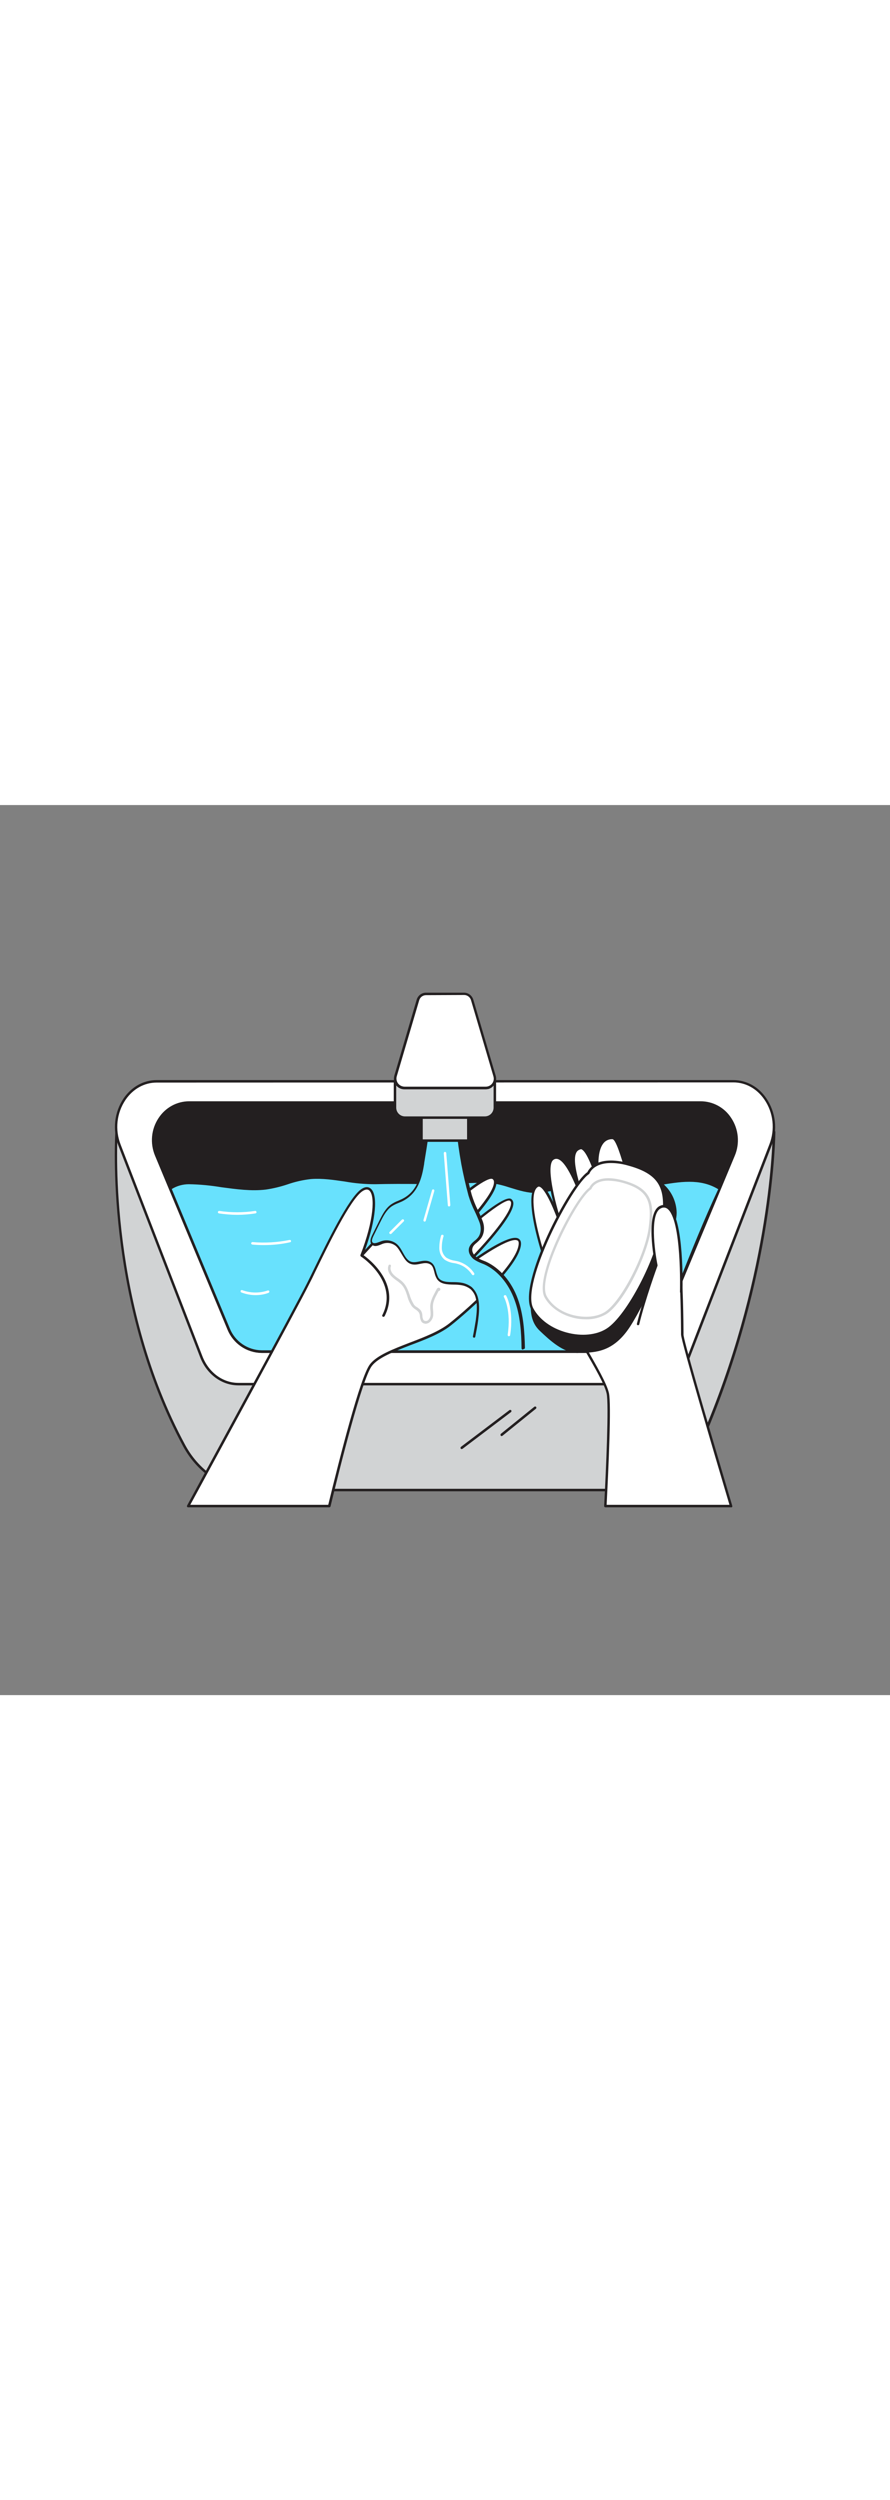 <svg version="1.1" id="Layer_1" xmlns="http://www.w3.org/2000/svg" xmlns:xlink="http://www.w3.org/1999/xlink" x="0px" y="0px" viewBox="0 0 500 500" style="width: 178px;" xml:space="preserve" data-imageid="soap-95" imageName="Soap" class="illustrations_image">
<rect x="0" y="0" width="500" height="500" fill="#808080" stroke="none"/>
<style type="text/css">
	.st0_soap-95{fill:#D1D3D4;}
	.st1_soap-95{fill:#231F20;}
	.st2_soap-95{fill:#FFFFFF;}
	.st3_soap-95{fill:none;}
	.st4_soap-95{fill:#68E1FD;}
</style>
<g id="Washbasin_soap-95">
	<path class="st0_soap-95" d="M394.7,355.8c40.2-93.3,40.2-172.2,40.2-172.2H65.5c0,0-6.9,93.1,38,176.4c8.3,15.4,23.2,24.9,39.2,24.9h210.8&#10;&#9;&#9;C371,384.8,387,373.6,394.7,355.8z"/>
	<path class="st1_soap-95" d="M353.5,385.5H142.7c-16.2,0-31.4-9.7-39.8-25.2c-44.5-82.5-38.1-175.8-38.1-176.8c0-0.4,0.3-0.6,0.7-0.6h369.4&#10;&#9;&#9;c0.4,0,0.7,0.3,0.7,0.7c0,0.8-0.5,80.1-40.2,172.5C387.6,373.9,371.2,385.5,353.5,385.5z M66.1,184.2c-0.5,8.4-4.4,96.8,38,175.4&#10;&#9;&#9;c8.2,15.1,22.9,24.5,38.6,24.5h210.7c17.2,0,33.1-11.2,40.6-28.6c37.7-87.5,40-163.2,40.1-171.3L66.1,184.2z"/>
	<path class="st2_soap-95" d="M366.1,325.3H133.9c-9.1,0-17.2-6.1-20.9-15.4L67.1,191.1c-6.5-17,4.5-35.9,20.9-35.9h324&#10;&#9;&#9;c16.4,0,27.4,19,20.9,35.9L387,309.9C383.3,319.3,375.1,325.3,366.1,325.3z"/>
	<path class="st1_soap-95" d="M366.1,326H133.9c-9.3,0-17.8-6.2-21.5-15.9L66.5,191.3c-3.4-8.8-2.3-18.8,3-26.6c4.5-6.5,11.2-10.2,18.5-10.2&#10;&#9;&#9;h324c7.3,0,14.1,3.7,18.5,10.2c5.3,7.8,6.5,17.8,3,26.6l-45.9,118.9C383.9,319.8,375.4,326,366.1,326z M88,155.9&#10;&#9;&#9;c-6.9,0-13.2,3.5-17.4,9.6c-5.1,7.5-6.1,16.9-2.8,25.3l45.9,118.8c3.5,9.1,11.4,15,20.2,15h232.2c8.8,0,16.7-5.9,20.2-15&#10;&#9;&#9;l45.9-118.9c3.3-8.4,2.3-17.9-2.8-25.3c-4.2-6.1-10.5-9.6-17.4-9.6L88,155.9z"/>
	<line class="st3_soap-95" x1="286.5" y1="340.5" x2="259.4" y2="361.1"/>
	<path class="st1_soap-95" d="M259.4,361.8c-0.4,0-0.7-0.3-0.7-0.7c0-0.2,0.1-0.4,0.3-0.6l27.2-20.6c0.3-0.2,0.7-0.2,1,0.1c0,0,0,0,0,0&#10;&#9;&#9;c0.2,0.3,0.2,0.7-0.1,1c0,0,0,0,0,0l-27.2,20.6C259.7,361.7,259.5,361.8,259.4,361.8z"/>
	<line class="st3_soap-95" x1="300.7" y1="338.6" x2="281.8" y2="353.8"/>
	<path class="st1_soap-95" d="M281.8,354.5c-0.2,0-0.4-0.1-0.5-0.3c-0.2-0.3-0.2-0.7,0.1-1c0,0,0,0,0,0l18.8-15.2c0.3-0.2,0.7-0.2,1,0.1&#10;&#9;&#9;c0.2,0.3,0.2,0.7-0.1,1l-18.8,15.2C282.2,354.4,282,354.4,281.8,354.5z"/>
	<path class="st1_soap-95" d="M412.1,196.6l-7.8,18.8l-32.8,78.9c-3,7.6-10.3,12.6-18.5,12.7H147c-8.2-0.1-15.5-5.1-18.5-12.7l-32.8-78.9&#10;&#9;&#9;l-7.8-18.8c-5.8-13.9,4-29.5,18.5-29.5h287.3C408.2,167.1,418,182.7,412.1,196.6z"/>
	<path class="st1_soap-95" d="M353,307.8H147c-8.5-0.1-16-5.3-19.2-13.1l-40.7-97.7c-2.9-7-2.2-14.9,2-21.2c3.8-5.8,10.2-9.4,17.2-9.4h287.3&#10;&#9;&#9;c6.9,0,13.4,3.5,17.2,9.4c4.2,6.3,4.9,14.3,2,21.2l0,0l-40.7,97.7C369,302.5,361.5,307.6,353,307.8z M106.3,167.9&#10;&#9;&#9;c-6.4,0-12.4,3.3-15.9,8.7c-3.9,5.9-4.6,13.3-1.9,19.8l40.7,97.7c2.9,7.3,9.9,12.1,17.8,12.2h206c7.9-0.1,14.9-4.9,17.8-12.2&#10;&#9;&#9;l40.7-97.7c2.7-6.5,2-13.9-1.9-19.8c-3.5-5.4-9.5-8.7-15.9-8.7L106.3,167.9z M412.1,196.6L412.1,196.6z"/>
</g>
<g id="Water_in_the_Washbasin_soap-95">
	<path class="st4_soap-95 targetColor" d="M404.3,215.5L404.3,215.5c-11.9,25.5-21.9,52.6-32.8,78.8c-3,7.6-10.3,12.6-18.5,12.7H147&#10;&#9;&#9;c-8.2-0.1-15.5-5.1-18.5-12.7l-32.9-78.9c3.2-2.1,6.9-3.2,10.7-3.2c14.3,0,29.1,4.8,43.1,3c8.6-1.1,16.7-5.2,25.3-5.9&#10;&#9;&#9;c12-1,24,3.2,36,2.9c11.9-0.3,23.8-0.1,35.6-0.1c9.6,0,19.6-1.1,29-0.6c8.9,0.5,17,5.7,26.1,5.5c8.9-0.2,17.5-4.5,26.4-4.9&#10;&#9;&#9;c6-0.2,12,1.4,18,2.3C365,217.4,386.8,204.3,404.3,215.5z" style="fill: rgb(104, 225, 253);"/>
	<path class="st1_soap-95" d="M352.9,307.7H147c-8.4-0.1-16-5.3-19.1-13.1L95,215.7c-0.1-0.3,0-0.7,0.3-0.9c3.3-2.1,7.1-3.3,11-3.3l0,0&#10;&#9;&#9;c6.2,0.2,12.3,0.7,18.4,1.7c8.2,1.1,16.7,2.3,24.7,1.3c4-0.6,8-1.6,11.9-2.9c4.4-1.5,8.9-2.5,13.5-3.1c6.5-0.5,13,0.4,19.4,1.4&#10;&#9;&#9;c5.5,1,11.1,1.5,16.6,1.5c8.2-0.2,16.6-0.2,24.7-0.1c3.6,0,7.3,0,10.9,0c3.8,0,7.8-0.2,11.6-0.3c5.8-0.2,11.8-0.5,17.5-0.2&#10;&#9;&#9;c4.2,0.2,8.2,1.5,12.1,2.7c4.5,1.4,9.1,2.9,13.9,2.7c4.5-0.1,8.9-1.3,13.2-2.4c4.3-1.3,8.7-2.1,13.2-2.5c4.4,0,8.9,0.5,13.2,1.4&#10;&#9;&#9;c1.7,0.3,3.3,0.6,5,0.9c7.4,1.1,15.5-0.3,23.3-1.6c12-2.1,24.5-4.2,35.2,2.6l0,0l-0.4,0.6l0.4-0.6c0.3,0.2,0.4,0.6,0.3,0.9&#10;&#9;&#9;c-8.1,17.2-15.4,35.4-22.5,53.1c-3.4,8.5-6.9,17.2-10.4,25.7C369,302.4,361.4,307.6,352.9,307.7z M96.5,215.7l32.6,78.3&#10;&#9;&#9;c2.9,7.3,10,12.2,17.9,12.3h206c7.9-0.1,14.9-4.9,17.9-12.2c3.5-8.5,7-17.2,10.4-25.7c7-17.5,14.2-35.5,22.2-52.6&#10;&#9;&#9;c-10.2-6.2-21.7-4.2-33.8-2.1c-7.9,1.4-16.1,2.8-23.8,1.6c-1.7-0.2-3.3-0.6-5-0.9c-4.3-0.9-8.6-1.4-13-1.4&#10;&#9;&#9;c-4.4,0.3-8.7,1.1-12.9,2.4c-4.4,1.2-8.9,2.4-13.5,2.5c-5.1,0.1-9.8-1.4-14.4-2.8c-4-1.3-7.8-2.4-11.8-2.7&#10;&#9;&#9;c-5.6-0.3-11.6-0.1-17.3,0.2c-3.9,0.2-7.8,0.3-11.7,0.3c-3.6,0-7.3,0-10.9,0c-8.1-0.1-16.5-0.1-24.7,0.1c-5.7,0-11.3-0.5-16.9-1.5&#10;&#9;&#9;c-6.3-0.9-12.7-1.9-19.1-1.4c-4.5,0.5-8.9,1.5-13.2,3c-3.9,1.3-8,2.3-12.1,2.9c-8.2,1-16.7-0.2-25-1.3c-6-1-12.1-1.6-18.3-1.7l0,0&#10;&#9;&#9;C102.8,213,99.4,213.9,96.5,215.7L96.5,215.7z"/>
	<path class="st2_soap-95" d="M133.3,230.2c-3.4,0-6.9-0.3-10.3-0.8c-0.4-0.1-0.6-0.4-0.6-0.8c0.1-0.4,0.4-0.6,0.8-0.6c6.7,1,13.4,1,20.1,0&#10;&#9;&#9;c0.4-0.1,0.7,0.2,0.8,0.6s-0.2,0.7-0.6,0.8C140.1,229.9,136.7,230.2,133.3,230.2z"/>
	<path class="st2_soap-95" d="M148.2,247.2c-2.2,0-4.3-0.1-6.5-0.3c-0.4-0.1-0.6-0.4-0.6-0.8c0.1-0.3,0.4-0.6,0.7-0.6c7,0.6,14,0.2,20.9-1.2&#10;&#9;&#9;c0.4-0.1,0.7,0.2,0.8,0.5c0.1,0.4-0.2,0.7-0.5,0.8C158.1,246.7,153.2,247.2,148.2,247.2z"/>
	<path class="st2_soap-95" d="M143.6,275.3c-2.7,0-5.4-0.5-8-1.5c-0.4-0.1-0.5-0.5-0.4-0.9c0,0,0,0,0,0c0.1-0.4,0.5-0.5,0.9-0.4&#10;&#9;&#9;c4.6,1.7,9.6,1.8,14.3,0.2c0.4-0.1,0.7,0,0.9,0.4c0,0,0,0,0,0c0.1,0.4-0.1,0.8-0.4,0.9c0,0,0,0,0,0&#10;&#9;&#9;C148.6,274.9,146.1,275.3,143.6,275.3z"/>
</g>
<g id="Hands_soap-95">
	<path class="st2_soap-95" d="M185,393.9c5.4-22.1,17.9-72,23.4-79.2c7-9.2,32.2-13.2,44.4-22.9c12.2-9.7,38.6-33.8,39.2-45.2&#10;&#9;&#9;s-33.7,15-33.7,15c17.8-17.5,33.4-36.6,28.5-39.8s-41,31.2-41,31.2c20.3-20.7,37-39.4,31.3-43.5s-40.6,31.7-40.6,31.7&#10;&#9;&#9;c26.8-32.9,23.6-37.4,18.3-38.2s-51.6,50-51.6,50c10.2-26,8.1-42.3,0-36.6s-23.6,39.4-30.1,52.5c-6,12-59.4,110.1-67.4,124.9&#10;&#9;&#9;L185,393.9z"/>
	<path class="st1_soap-95" d="M185,394.5h-79.3c-0.2,0-0.5-0.1-0.6-0.3c-0.1-0.2-0.1-0.5,0-0.7c6.2-11.5,61.3-112.6,67.4-124.9&#10;&#9;&#9;c1-2,2.2-4.4,3.5-7.1c7.9-16.2,19.8-40.6,26.8-45.6c2.7-1.9,4.4-1.3,5.4-0.5c4.3,3.4,3,17.6-3.1,34.5&#10;&#9;&#9;c11.3-12.3,44.1-47.5,49.6-47.5h0.2c1.3,0.2,3.2,0.7,3.9,2.6c1,2.6,0.3,8.2-14.5,27.5c11.1-10.8,28.8-26.6,33.2-23.5&#10;&#9;&#9;c0.8,0.6,1.3,1.5,1.4,2.6c0.4,4.4-5.2,12.7-18.7,27.4c10.9-9.5,23.9-19.8,27-17.7c0.7,0.5,1.1,1.3,1.2,2.1&#10;&#9;&#9;c0.5,5.6-10.8,19.4-23.3,32.4c8.5-6,21.9-14.6,26.1-12.3c0.7,0.4,1.6,1.2,1.5,3.2c-0.7,12.3-29.5,37.8-39.5,45.7&#10;&#9;&#9;c-5.8,4.6-14.3,7.9-22.6,11c-9.3,3.6-18.1,7-21.7,11.7c-5.4,7-18.1,57.5-23.2,78.9C185.6,394.3,185.3,394.5,185,394.5z&#10;&#9;&#9; M106.9,393.1h77.5c6.5-26.7,18-71.9,23.4-78.9c3.9-5.1,12.9-8.5,22.4-12.2c8.2-3.1,16.6-6.4,22.2-10.8c12.5-9.9,38.4-33.8,39-44.7&#10;&#9;&#9;c0.1-1.5-0.5-1.8-0.7-1.9c-4-2.1-21.2,9.3-31.8,17.5c-0.3,0.2-0.7,0.2-1-0.1c-0.3-0.3-0.3-0.7,0-1c0,0,0,0,0,0&#10;&#9;&#9;c18-17.6,29.7-32.8,29.2-37.6c0-0.4-0.2-0.8-0.6-1.1c-2.8-1.8-22.6,14.4-40.2,31.2c-0.3,0.3-0.7,0.3-1,0c0,0,0,0,0,0&#10;&#9;&#9;c-0.3-0.3-0.3-0.7,0-1c0,0,0,0,0,0c15.3-15.6,32.8-34.4,32.2-40.9c0-0.6-0.3-1.2-0.8-1.5c-2-1.4-14.6,5.9-39.7,31.6&#10;&#9;&#9;c-0.3,0.2-0.8,0.1-1-0.2c-0.2-0.2-0.2-0.5,0-0.7c15.8-19.4,23.1-31.3,21.5-35.4c-0.4-0.9-1.2-1.4-2.8-1.7h-0.1&#10;&#9;&#9;c-3.6,0-28.8,25.5-50.9,49.8c-0.2,0.3-0.6,0.3-0.9,0.1c-0.3-0.2-0.4-0.5-0.3-0.9c7.5-19.2,8.4-33.6,4.8-36.3&#10;&#9;&#9;c-0.9-0.7-2.2-0.5-3.8,0.6c-6.8,4.7-19,30-26.3,45c-1.3,2.8-2.5,5.2-3.5,7.1C167.8,281.2,115.3,377.7,106.9,393.1L106.9,393.1z"/>
	<path class="st1_soap-95" d="M215.4,287.5c-0.4,0-0.7-0.3-0.7-0.7c0-0.1,0-0.2,0.1-0.3c9.4-18.7-11.7-32.7-11.9-32.8&#10;&#9;&#9;c-0.3-0.2-0.4-0.6-0.2-1c0,0,0,0,0,0c0.2-0.3,0.7-0.4,1-0.2c0,0,0,0,0,0c0.2,0.1,22.4,14.8,12.4,34.6&#10;&#9;&#9;C215.9,287.4,215.6,287.5,215.4,287.5z"/>
	<path class="st0_soap-95" d="M239.2,291.4c-0.2,0-0.4,0-0.6-0.1c-0.8-0.1-1.6-0.6-2-1.4c-0.4-0.8-0.6-1.7-0.7-2.6c0-0.8-0.2-1.7-0.7-2.4&#10;&#9;&#9;c-0.5-0.6-1.1-1.1-1.7-1.5c-0.8-0.5-1.5-1.1-2.1-1.8c-1.2-1.8-2.1-3.7-2.6-5.8c-0.8-2.5-1.6-4.8-3.5-6.7c-0.8-0.7-1.6-1.4-2.5-2&#10;&#9;&#9;c-0.9-0.6-1.7-1.3-2.5-2c-1.6-1.5-3-4-2-6.5c0.1-0.4,0.6-0.5,0.9-0.4c0.4,0.1,0.5,0.6,0.4,0.9c-0.7,1.8,0.5,3.8,1.7,4.9&#10;&#9;&#9;c0.7,0.7,1.5,1.3,2.4,1.9c0.9,0.6,1.8,1.3,2.6,2.1c2.1,2.1,3,4.7,3.9,7.3c0.5,1.9,1.4,3.7,2.4,5.4c0.5,0.6,1.1,1.1,1.7,1.4&#10;&#9;&#9;c0.8,0.5,1.5,1.1,2.1,1.8c0.6,0.9,0.9,2,0.9,3.1c0,0.7,0.2,1.4,0.5,2.1c0.2,0.4,0.6,0.6,1,0.7c0.6,0.1,1.3,0,1.8-0.5&#10;&#9;&#9;c0.9-0.9,1.4-2.2,1.3-3.5c0-0.6,0-1.3-0.1-2c-0.1-0.8-0.1-1.7-0.1-2.5c0.2-2.9,1.6-5.5,2.8-7.8l0.8-1.5c0.5-1,1.2-0.9,1.5-0.8&#10;&#9;&#9;c0.4,0.1,0.6,0.5,0.6,0.9c0,0.4-0.4,0.8-0.8,0.9c-0.1,0-0.1,0-0.2,0l-0.6,1.2c-1.2,2.2-2.5,4.6-2.6,7.2c0,0.8,0,1.5,0.1,2.3&#10;&#9;&#9;c0.1,0.7,0.1,1.4,0.1,2.1c0.1,1.7-0.6,3.4-1.8,4.5C240.9,291,240.1,291.3,239.2,291.4z"/>
	<path class="st2_soap-95" d="M341.4,330.5c1.4,6.1-0.2,41.6-1.4,63.4h70.6c-7.8-26.2-27.4-92.4-27.4-96.4c0-4.9,0.1-52.4-5.8-65.2&#10;&#9;&#9;s-14.4,0.3-14.9,20.5c0,0-12.4-65.2-18.5-65.6c-5.6-0.4-12.3,6.2-6.3,30.4c-2.5-8.9-7.9-25.9-12-24.7c-7.5,2.2-1.8,17.4,2.3,32.2&#10;&#9;&#9;c0,0-9.6-32-17.7-26.2c-6,4.2,3.7,34.3,5.4,39.3c-1.5-4.4-9.4-27-14-24.1c-9.5,6,7.7,54.3,15.3,70.2S339.5,321.6,341.4,330.5z"/>
	<path class="st1_soap-95" d="M410.7,394.5h-70.6c-0.2,0-0.4-0.1-0.5-0.2c-0.1-0.1-0.2-0.3-0.2-0.5c1.1-21,2.7-57.1,1.4-63.2l0,0&#10;&#9;&#9;c-1.1-5.1-6.7-14.7-12.6-24.9c-4.2-7.2-8.5-14.7-11.6-21.3c-7.2-14.9-25.3-64.6-15-71.1c0.6-0.4,1.4-0.5,2.1-0.2&#10;&#9;&#9;c2.3,0.8,4.8,5.1,7.1,10c-5-19.7-1.9-24-0.6-24.9c1.1-0.8,2.5-1,3.8-0.6c3.3,1.1,6.6,6.4,9.2,12.1c-1.6-6.4-2.4-11.9-0.6-15.1&#10;&#9;&#9;c0.7-1.2,1.8-2.2,3.2-2.5c0.6-0.2,1.3-0.1,1.9,0.3c2.5,1.4,5.2,7.2,7.5,14c-1-9.8,0.9-14.7,3-17.2c1.5-1.9,3.8-2.9,6.1-2.7&#10;&#9;&#9;c5.5,0.4,14.6,43.3,18,60.8c1.1-11.3,4.8-19.8,9.2-20.7c1.7-0.4,4.3,0.3,6.6,5.4c3.6,7.9,5.7,30.7,5.9,64.2v1.3&#10;&#9;&#9;c0,2.7,10.3,38.6,27.4,96.2c0.1,0.2,0,0.4-0.1,0.6C411.2,394.5,410.9,394.6,410.7,394.5z M340.8,393.1h69&#10;&#9;&#9;c-8.4-28.2-27.1-91.7-27.2-95.7v-1.3c-0.2-33.4-2.2-56-5.7-63.7c-1.1-2.4-2.8-5.1-5.1-4.6c-3.8,0.8-8.1,10.5-8.5,24.9&#10;&#9;&#9;c0,0.4-0.3,0.6-0.6,0.7c-0.4,0-0.7-0.2-0.8-0.6c-6.1-31.8-14.4-64.8-17.8-65.1c-1.9-0.1-3.8,0.7-5,2.2c-2.1,2.5-5,9.4-0.6,27.4&#10;&#9;&#9;c0.1,0.4-0.1,0.7-0.5,0.8c-0.4,0.1-0.7-0.1-0.8-0.5c0,0,0,0,0,0c-3.9-13.9-7.7-22.7-10.3-24.1c-0.2-0.2-0.5-0.2-0.8-0.1&#10;&#9;&#9;c-1,0.3-1.9,0.9-2.3,1.8c-2.2,4.1,0.5,13.5,3.4,23.5c0.6,2,1.2,4,1.7,6c0.1,0.4-0.1,0.8-0.5,0.9c-0.4,0.1-0.8-0.1-0.9-0.5&#10;&#9;&#9;c-2-6.6-8.4-24.3-14-26.2c-0.9-0.3-1.8-0.2-2.6,0.4c-4,2.8-0.1,21.4,5.6,38.5c0.1,0.4-0.1,0.8-0.4,0.9c-0.4,0.1-0.8-0.1-0.9-0.4&#10;&#9;&#9;c-3.5-10.3-8.7-22.7-12.1-23.9c-0.3-0.1-0.6-0.1-0.9,0.1c-8.5,5.3,6.7,50.7,15.6,69.3c3.1,6.5,7.4,14,11.6,21.2&#10;&#9;&#9;c5.9,10.3,11.5,20,12.7,25.3l0,0C343.5,336.5,341.9,372,340.8,393.1z"/>
</g>
<g id="Soap_soap-95">
	<path class="st1_soap-95" d="M370.1,211.9c5.4,3.7,8.7,9.6,9.2,16.1c1,11.3-16.3,49.8-26.1,64.7s-20.5,14-28.2,14.3s-15.3-6.7-21.2-12.2&#10;&#9;&#9;s-4.8-12.5-5-19.2S345.2,206.2,370.1,211.9z"/>
	<path class="st1_soap-95" d="M324.6,307.8c-8.1,0-15.7-7.1-21.3-12.4c-5.2-4.9-5.2-10.9-5.2-16.8c0-1,0-2,0-3c-0.1-5.2,21.4-35,42.2-52&#10;&#9;&#9;c12.2-10,22.3-14.2,30-12.5c0.1,0,0.2,0,0.2,0.1c5.6,3.8,9.1,10,9.6,16.7c1.1,11.7-16.9,50.9-26.2,65.2s-19.6,14.4-27.1,14.6h-1.7&#10;&#9;&#9;L324.6,307.8z M366.9,212.3c-6.8,0-15.5,4.3-25.6,12.5c-21.7,17.8-41.7,47.2-41.6,50.8c0,1,0,2,0,3c0,5.8,0,11.2,4.7,15.6&#10;&#9;&#9;c5.5,5.1,13,12.1,20.6,12h1.7c7.6-0.2,17.1-0.4,25.9-13.9c10.2-15.8,26.9-53.5,26-64.3c-0.5-6.2-3.7-11.9-8.7-15.5&#10;&#9;&#9;C368.8,212.4,367.9,212.3,366.9,212.3L366.9,212.3z"/>
	<path class="st2_soap-95" d="M330.5,206.7c0,0,3.6-9.9,22.5-4.8s22,13.9,19.4,32.9s-19.3,52.4-31.2,59.9s-34.7,2.6-42.3-11.7&#10;&#9;&#9;S321.3,212.7,330.5,206.7z"/>
	<path class="st1_soap-95" d="M327.6,298.9c-3.3,0-6.5-0.4-9.6-1.3c-8.9-2.4-16-7.6-19.6-14.3c-7.6-14.4,21.3-70,31.6-77.1&#10;&#9;&#9;c0.7-1.5,5.3-9.9,23.3-5c20.1,5.4,22.4,15.2,19.9,33.7c-3,22-20.8,53.6-31.5,60.4C337.4,297.8,332.5,299,327.6,298.9z M343.2,201.1&#10;&#9;&#9;c-9.7,0-11.9,5.5-12,5.8c-0.1,0.1-0.1,0.3-0.3,0.4c-9.7,6.3-38.5,61.9-31.3,75.4c3.4,6.3,10.2,11.3,18.7,13.6s16.9,1.4,22.5-2.2&#10;&#9;&#9;c11.2-7.1,28.3-39.8,30.9-59.4c2.4-18.1,0.3-27-18.9-32.2C349.7,201.6,346.5,201.1,343.2,201.1L343.2,201.1z M330.6,206.7&#10;&#9;&#9;L330.6,206.7z"/>
	<path class="st0_soap-95" d="M329.3,288.9c-2.6,0-5.2-0.3-7.7-1c-7.1-1.9-12.8-6.1-15.7-11.4c-6.1-11.5,16.9-55.8,25.2-61.6&#10;&#9;&#9;c0.6-1.4,4.4-7.9,18.7-4.1c16.1,4.3,18,12.1,16,27s-15.1,41.8-25.2,48.2C337.1,288,333.2,289,329.3,288.9z M341.7,211&#10;&#9;&#9;c-7.6,0-9.3,4.3-9.4,4.6c-0.1,0.1-0.2,0.3-0.3,0.3c-7.7,5-30.6,49.2-24.9,59.9c2.7,5,8.1,9,14.8,10.7s13.4,1.1,17.9-1.7&#10;&#9;&#9;c8.9-5.6,22.5-31.6,24.6-47.2c1.9-14.3,0.2-21.4-15-25.5C346.8,211.4,344.3,211.1,341.7,211z M331.6,215.3L331.6,215.3z"/>
</g>
<g id="Running_Water_soap-95">
	<path class="st4_soap-95 targetColor" d="M266.2,298.8c0.6-3,1.1-6,1.6-9c0.6-4.2,1-8.5,0-12.6c-0.5-2.1-1.6-4.1-3.2-5.5c-1.5-1.1-3.2-1.9-5-2.3&#10;&#9;&#9;c-4.3-1.1-11.2,0.9-13.8-3.4c-1.7-2.6-1.3-6.6-4-8.3c-3.9-2.4-8.4,1.8-12.3-0.9c-3-2-4.2-7.4-7.4-9.7c-2.3-1.6-5.2-2-7.8-1&#10;&#9;&#9;c-1.8,0.7-4,1.9-5.3,0.5c-1.1-1.1-0.5-2.9,0.2-4.3c1.4-2.9,2.9-5.8,4.3-8.7c1.6-3.2,3.4-6.5,6.3-8.5c1.9-1.1,3.8-2,5.8-2.8&#10;&#9;&#9;c8.5-4.1,10.7-12.2,12.1-20.7c0.2-1.2,3.4-20.3,2.6-20.3h16.9c0.6,6.9,1.6,13.8,2.8,20.6c1,5.9,2.4,11.7,4,17.4&#10;&#9;&#9;c1.5,5.6,4.3,9.7,6.2,15c1.1,3,1,6.7-1.1,9.2c-1.6,1.9-4.2,3.1-4.8,5.5c-0.5,2.1,0.7,4.2,2.4,5.5c1.8,1.2,3.7,2.1,5.7,2.8&#10;&#9;&#9;c8.4,3.8,14.4,11.9,17.5,20.5s3.8,18.1,3.9,27.3" style="fill: rgb(104, 225, 253);"/>
	<path class="st1_soap-95" d="M293.7,305.9c-0.4,0-0.7-0.3-0.7-0.7c-0.1-8.9-0.7-18.4-3.9-27.1c-3.4-9.4-9.6-16.7-17.1-20.1&#10;&#9;&#9;c-0.5-0.2-1-0.4-1.5-0.6c-1.5-0.6-3-1.3-4.4-2.3c-1.6-1.3-3.3-3.7-2.6-6.3c0.5-1.7,1.8-2.9,3.1-4c0.7-0.5,1.3-1.1,1.9-1.8&#10;&#9;&#9;c2-2.5,1.8-6.1,0.9-8.5c-0.8-2.1-1.7-4.2-2.7-6.3c-1.4-2.8-2.6-5.8-3.5-8.8c-1.6-6-2.9-11.7-4-17.5c-1.3-7.2-2.2-13.8-2.8-20.1&#10;&#9;&#9;h-15.4c0,1.7-0.5,6.3-2.7,19.4v0.3c-1.3,8-3.4,16.8-12.5,21.2c-0.7,0.3-1.4,0.6-2.1,0.9c-1.3,0.5-2.5,1.1-3.6,1.8&#10;&#9;&#9;c-2.9,2-4.7,5.4-6.1,8.2s-2.9,5.8-4.3,8.7c-0.8,1.7-1,2.9-0.3,3.5s2,0.3,3.8-0.4l0.8-0.3c2.8-1.1,6-0.6,8.4,1.1&#10;&#9;&#9;c1.8,1.3,2.9,3.3,4,5.3s2,3.5,3.4,4.5c1.8,1.2,3.7,0.8,5.8,0.4s4.4-0.9,6.5,0.5c1.8,1.1,2.4,3.2,2.9,5.1c0.3,1.2,0.7,2.3,1.2,3.4&#10;&#9;&#9;c1.6,2.5,5.1,2.6,8.5,2.6c1.7,0,3.4,0.1,5,0.4c1.9,0.4,3.7,1.2,5.3,2.4c1.7,1.6,2.9,3.6,3.5,5.9c1.1,4.3,0.6,8.9,0.1,12.9&#10;&#9;&#9;c-0.4,3-1,6.1-1.6,9.1c-0.1,0.4-0.5,0.6-0.8,0.5c0,0,0,0,0,0c-0.4-0.1-0.6-0.4-0.5-0.8c0,0,0,0,0,0c0.6-3,1.1-6,1.6-9&#10;&#9;&#9;c0.5-3.8,1-8.3,0-12.3c-0.4-2-1.5-3.8-3-5.2c-1.4-1-3-1.8-4.7-2.1c-1.5-0.3-3.1-0.4-4.6-0.4c-3.6-0.1-7.6-0.1-9.6-3.3&#10;&#9;&#9;c-0.7-1.2-1.1-2.4-1.4-3.8c-0.5-1.8-0.9-3.5-2.3-4.3c-1.7-1-3.5-0.7-5.5-0.3c-2.2,0.5-4.6,0.9-6.8-0.6c-1.6-1.1-2.7-3.1-3.8-4.9&#10;&#9;&#9;s-2.1-3.7-3.6-4.8c-2.1-1.5-4.7-1.8-7.1-0.9l-0.7,0.3c-1.7,0.7-3.8,1.6-5.3,0.1c-1.1-1.1-1-2.8,0.1-5.1c1.4-2.9,2.9-5.8,4.3-8.7&#10;&#9;&#9;c1.5-2.9,3.3-6.6,6.5-8.8c1.2-0.8,2.5-1.5,3.9-2c0.7-0.3,1.3-0.6,2-0.9c8.5-4.1,10.4-12.2,11.7-20.2v-0.3&#10;&#9;&#9;c2.1-12.9,2.8-18.5,2.7-19.5c-0.1-0.1-0.1-0.2-0.1-0.4c0-0.4,0.3-0.7,0.7-0.7h16.9c0.4,0,0.7,0.3,0.7,0.6&#10;&#9;&#9;c0.6,6.4,1.5,13.2,2.8,20.6c1,5.8,2.3,11.4,3.9,17.4c0.9,2.9,2,5.8,3.4,8.5c1,2,1.9,4.1,2.8,6.4c1.3,3.6,0.8,7.4-1.2,9.9&#10;&#9;&#9;c-0.6,0.7-1.3,1.4-2,2c-1.2,1-2.3,1.9-2.6,3.3c-0.5,1.8,0.7,3.7,2.1,4.8c1.2,0.9,2.6,1.6,4,2.1c0.5,0.2,1,0.4,1.5,0.6&#10;&#9;&#9;c7.8,3.6,14.4,11.2,17.9,20.9c3.2,8.9,3.8,18.5,4,27.5c0,0.4-0.3,0.7-0.7,0.7C293.8,305.9,293.8,305.9,293.7,305.9L293.7,305.9z&#10;&#9;&#9; M240.3,181.9L240.3,181.9z M240.3,181.9L240.3,181.9z"/>
	<path class="st2_soap-95" d="M285.9,298.4h-0.1c-0.4,0-0.6-0.4-0.6-0.8c0,0,0,0,0,0c2.1-13.6-2-21.1-2.1-21.2c-0.2-0.3-0.1-0.7,0.2-1&#10;&#9;&#9;c0,0,0,0,0.1,0c0.3-0.2,0.8-0.1,1,0.2c0,0,0,0,0,0.1c0.2,0.3,4.4,8,2.2,22.1C286.6,298.1,286.3,298.4,285.9,298.4z"/>
	<path class="st2_soap-95" d="M252.3,225.5c-0.4,0-0.7-0.3-0.7-0.6l-2.3-29.3c0-0.4,0.3-0.7,0.6-0.8c0.4,0,0.7,0.3,0.8,0.6l2.3,29.3&#10;&#9;&#9;C253,225.1,252.7,225.5,252.3,225.5C252.4,225.5,252.4,225.5,252.3,225.5L252.3,225.5z"/>
	<path class="st2_soap-95" d="M238.6,234c-0.1,0-0.1,0-0.2,0c-0.4-0.1-0.6-0.5-0.5-0.9l4.8-16.7c0.1-0.4,0.5-0.6,0.8-0.5c0,0,0,0,0,0&#10;&#9;&#9;c0.4,0.1,0.6,0.5,0.5,0.9l-4.8,16.7C239.1,233.8,238.9,234,238.6,234z"/>
	<path class="st2_soap-95" d="M219.4,241c-0.2,0-0.4-0.1-0.5-0.2c-0.3-0.3-0.3-0.7,0-1l6.9-6.9c0.3-0.3,0.7-0.3,1,0s0.3,0.7,0,1l0,0&#10;&#9;&#9;l-6.9,6.9C219.8,240.9,219.6,241,219.4,241z"/>
	<path class="st2_soap-95" d="M265.8,264.1c-0.2,0-0.5-0.1-0.6-0.3c-2-3-4.9-5.2-8.4-6.1c-0.6-0.2-1.2-0.3-1.9-0.4c-1.8-0.2-3.5-0.9-5-1.8&#10;&#9;&#9;c-2-1.6-3.1-4-3.1-6.6c0-2.4,0.3-4.7,1-7c0.1-0.4,0.5-0.6,0.9-0.5c0.4,0.1,0.6,0.5,0.5,0.8c0,0,0,0,0,0c-0.7,2.1-1,4.4-1,6.6&#10;&#9;&#9;c0,2.1,0.9,4.1,2.6,5.5c1.4,0.8,2.9,1.4,4.4,1.6c0.6,0.1,1.3,0.3,2,0.4c3.8,1.1,7,3.4,9.2,6.7c0.2,0.3,0.1,0.8-0.2,1c0,0,0,0,0,0&#10;&#9;&#9;C266,264.1,265.9,264.1,265.8,264.1z"/>
</g>
<g id="Water_Tap_soap-95">
	<rect x="236.8" y="173.9" class="st0_soap-95" width="26.3" height="14.6"/>
	<path class="st1_soap-95" d="M263.1,189.2h-26.3c-0.4,0-0.7-0.3-0.7-0.7v-14.6c0-0.4,0.3-0.7,0.7-0.7h26.3c0.4,0,0.7,0.3,0.7,0.7&#10;&#9;&#9;c0,0,0,0,0,0v14.6C263.8,188.9,263.5,189.2,263.1,189.2L263.1,189.2z M237.5,187.8h24.9v-13.2h-24.9V187.8z"/>
	<path class="st0_soap-95" d="M221.9,155.2H278l0,0v16.4c0,2.2-1.8,4-4,4h-48.1c-2.2,0-4-1.8-4-4L221.9,155.2L221.9,155.2z"/>
	<path class="st1_soap-95" d="M272.4,176.3h-44.9c-3.5,0-6.3-2.8-6.3-6.3v-14.8c0-0.4,0.3-0.7,0.7-0.7H278c0.4,0,0.7,0.3,0.7,0.7&#10;&#9;&#9;c0,0,0,0,0,0V170C278.7,173.5,275.9,176.3,272.4,176.3z M222.6,155.9V170c0,2.7,2.2,4.9,4.9,4.9h44.9c2.7,0,4.9-2.2,4.9-4.9v-14.1&#10;&#9;&#9;L222.6,155.9z"/>
	<path class="st2_soap-95" d="M272.8,159h-45.6c-2.9,0-5.2-2.4-5.2-5.2c0-0.5,0.1-1,0.2-1.5l12.6-42.8c0.6-2,2.4-3.4,4.5-3.4h21.4&#10;&#9;&#9;c2.1,0,3.9,1.4,4.5,3.4l12.6,42.8c0.8,2.8-0.7,5.7-3.5,6.5C273.8,158.9,273.3,159,272.8,159z"/>
	<path class="st1_soap-95" d="M272.8,159.7h-45.6c-3.3,0-5.9-2.6-5.9-5.9c0-0.6,0.1-1.2,0.2-1.7l12.6-42.8c0.7-2.3,2.8-3.9,5.2-3.9h21.4&#10;&#9;&#9;c2.4,0,4.5,1.6,5.2,3.9l12.6,42.8c0.9,3.1-0.9,6.4-4,7.4C273.9,159.6,273.4,159.7,272.8,159.7L272.8,159.7z M239.3,106.8&#10;&#9;&#9;c-1.8,0-3.3,1.2-3.8,2.9l-12.6,42.7c-0.7,2.4,0.7,4.9,3.1,5.6c0.4,0.1,0.8,0.2,1.3,0.2h45.6c2.5,0,4.5-2,4.5-4.5&#10;&#9;&#9;c0-0.4-0.1-0.9-0.2-1.3l-12.6-42.8c-0.5-1.7-2.1-2.9-3.8-2.9L239.3,106.8z"/>
</g>
<g id="Thumb_soap-95">
	<path class="st2_soap-95" d="M382.8,273.3c0,0,1.6-53.2-11.6-47.7c-8.4,3.5-2.4,32.7-2.4,32.7s-6.8,18.7-10.3,33.1"/>
	<path class="st1_soap-95" d="M358.5,292.2h-0.2c-0.4-0.1-0.6-0.5-0.5-0.8c0,0,0,0,0,0c3.3-13.5,9.5-31,10.2-33c-0.5-2.8-5.7-29.7,2.9-33.3&#10;&#9;&#9;c1.5-0.7,3.3-0.6,4.7,0.4c8.9,6.1,7.9,46.3,7.8,48c0,0.4-0.3,0.7-0.7,0.7c0,0,0,0,0,0c-0.4,0-0.7-0.3-0.7-0.7&#10;&#9;&#9;c0-0.4,1.1-41-7.2-46.8c-1-0.7-2.3-0.8-3.4-0.2c-6.5,2.7-3.6,24-2,31.9c0,0.1,0,0.3,0,0.4c-0.1,0.2-6.9,18.9-10.3,33&#10;&#9;&#9;C359.1,292,358.8,292.2,358.5,292.2z"/>
</g>
</svg>